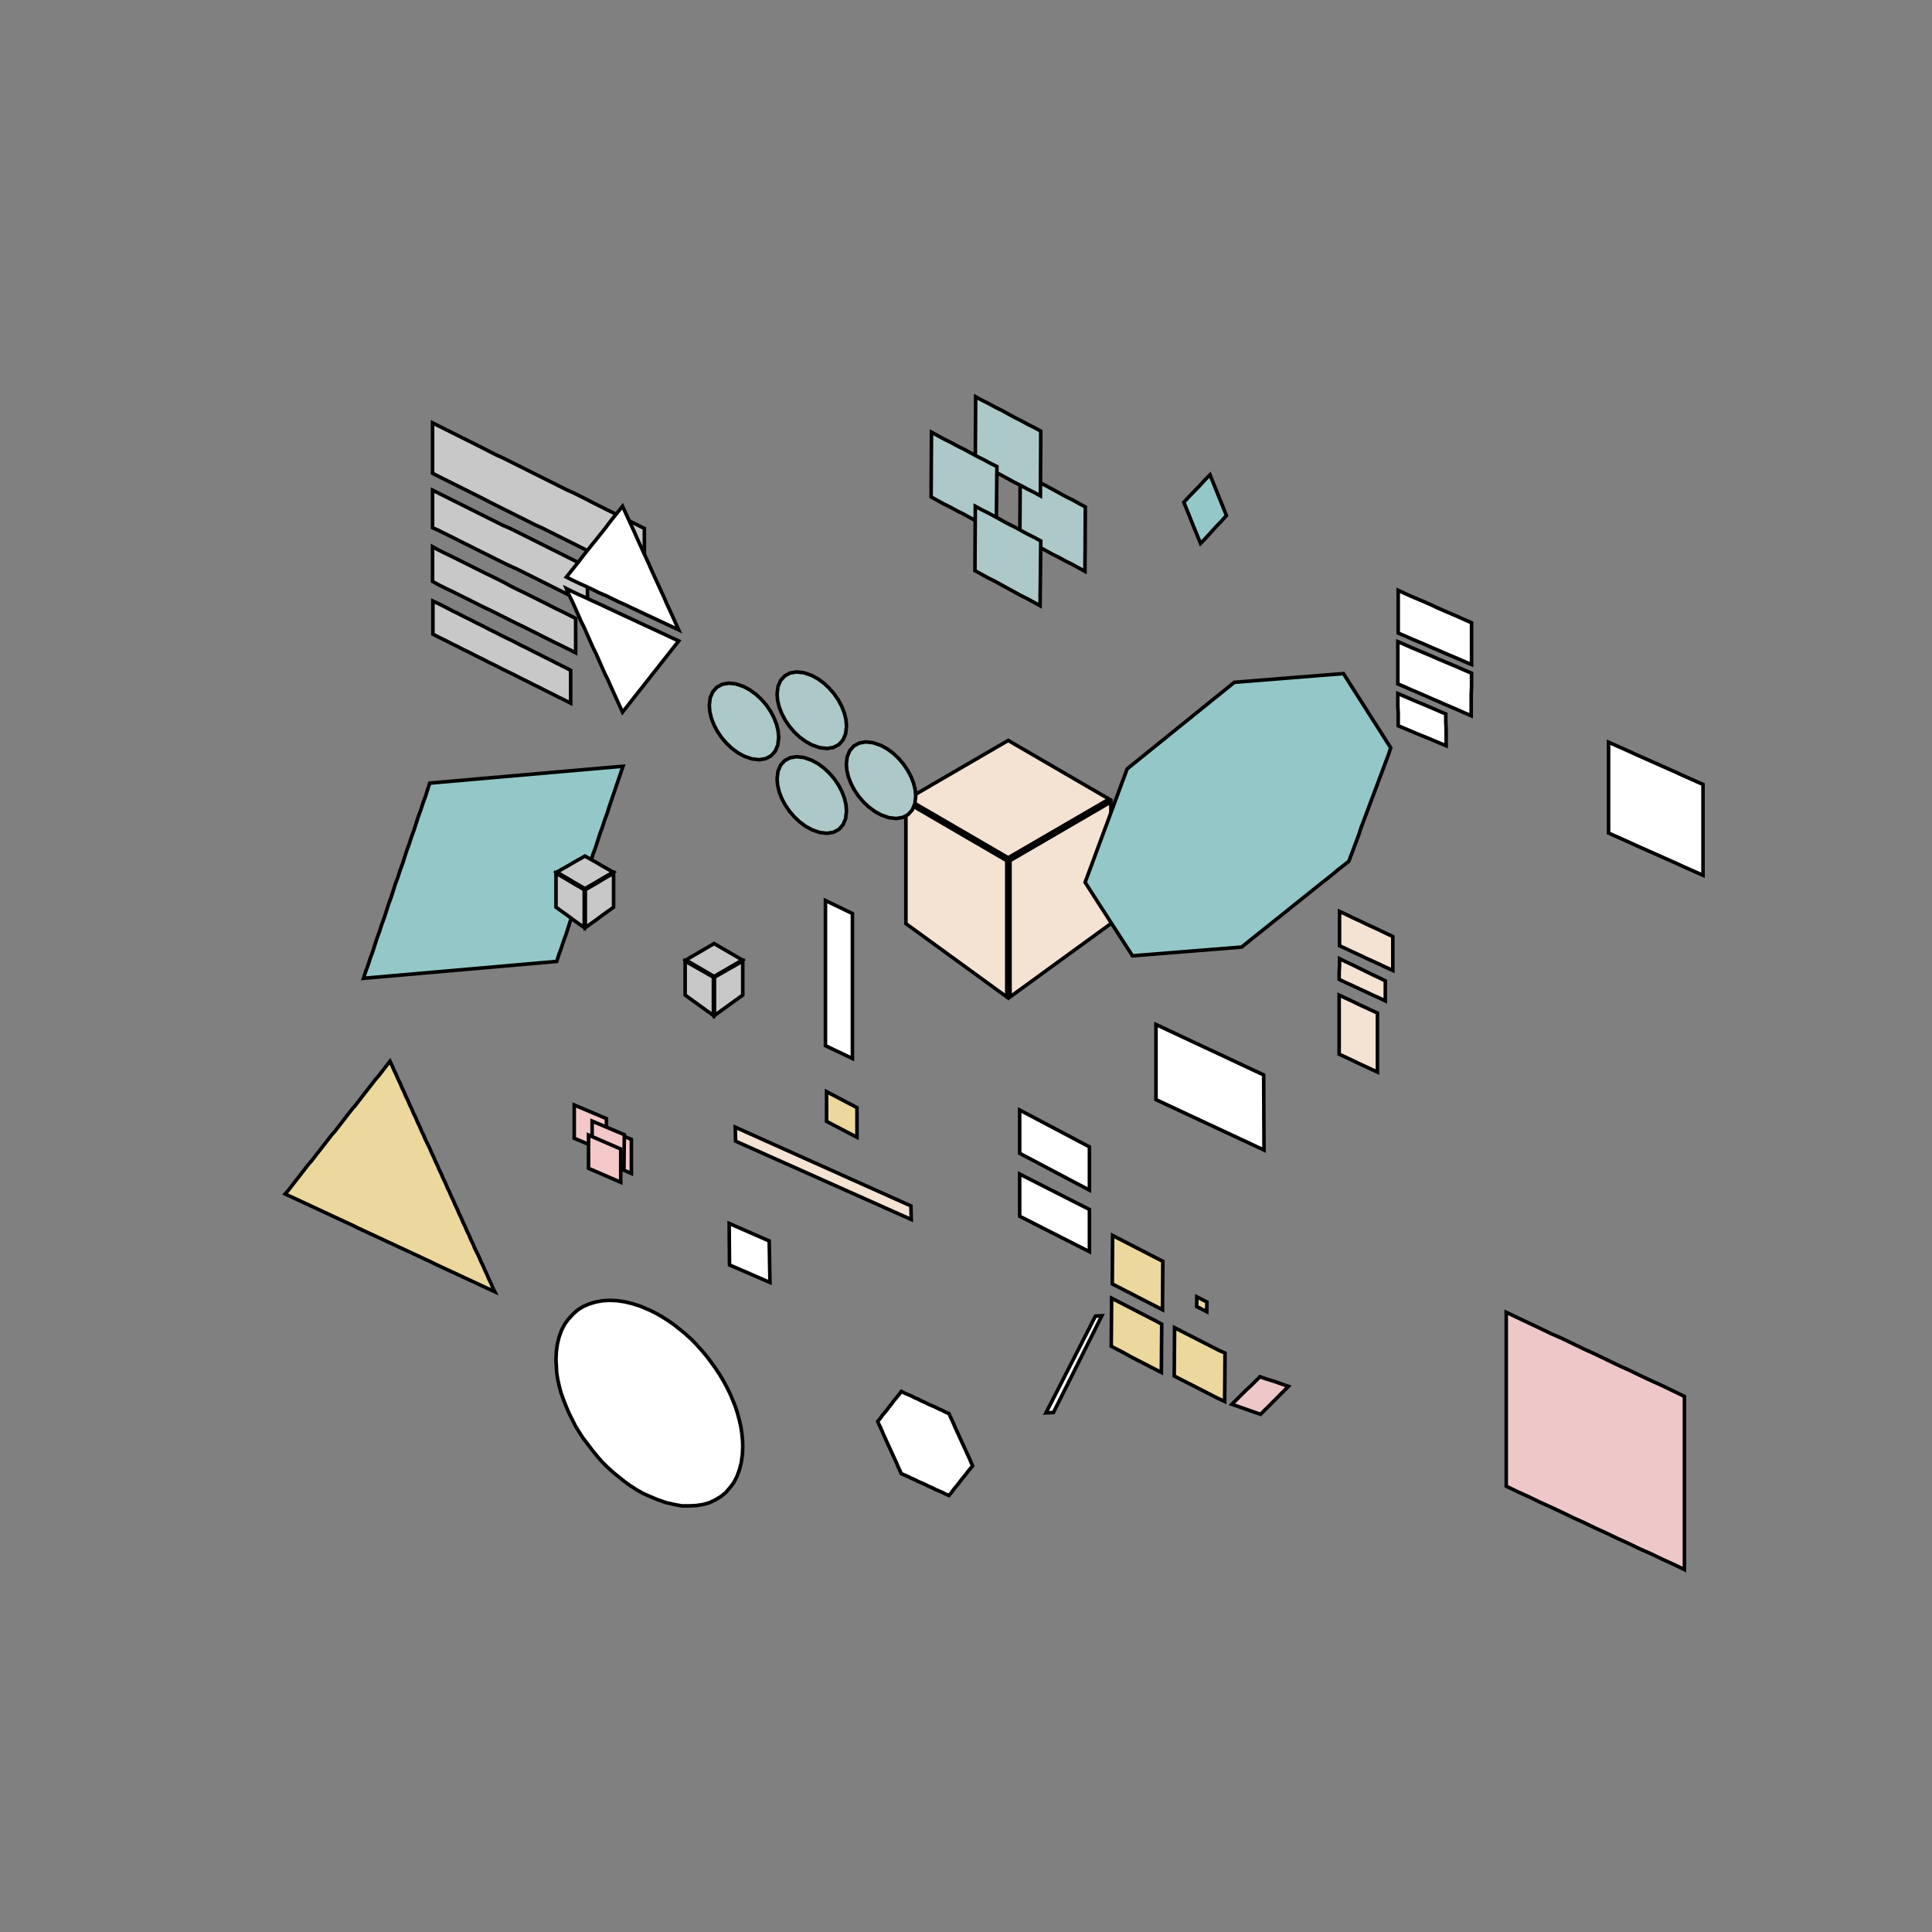 <!DOCTYPE svg>
<svg xmlns="http://www.w3.org/2000/svg" xmlns:xlink="http://www.w3.org/1999/xlink" width="1080" height="1080">
<rect width="100%" height="100%" fill="#808080" stroke="none"/>
<g transform="translate(540,540)">
<g transform="scale(2,2)">
<path stroke="rgb(0,0,0)" stroke-opacity="1" fill="rgb(148,200,200)" fill-opacity="1" id="bb1_2_" d="M-95.87 -55.83 L-96.51 -53.95 L-97.15 -52.07 L-97.79 -50.19 L-98.43 -48.31 L-99.07 -46.43 L-99.71 -44.55 L-100.3 -42.66 L-101 -40.78 L-101.6 -38.9 L-102.3 -37.02 L-102.9 -35.14 L-103.5 -33.26 L-104.2 -31.38 L-104.8 -29.5 L-105.5 -27.61 L-106.1 -25.73 L-106.7 -23.85 L-107.4 -21.97 L-108 -20.09 L-108.6 -18.21 L-109.3 -16.33 L-109.9 -14.45 L-110.6 -12.56 L-111.2 -10.68 L-111.8 -8.802 L-112.5 -6.921 L-113.1 -5.039 L-113.8 -3.158 L-114.4 -1.277 L-116.4 -1.102 L-118.4 -0.927 L-120.4 -0.752 L-122.4 -0.578 L-124.4 -0.403 L-126.4 -0.228 L-128.4 -0.053 L-130.4 0.122 L-132.4 0.296 L-134.4 0.471 L-136.4 0.646 L-138.4 0.821 L-140.4 0.996 L-142.4 1.17 L-144.4 1.345 L-146.4 1.52 L-148.4 1.695 L-150.4 1.869 L-152.4 2.044 L-154.4 2.219 L-156.4 2.394 L-158.4 2.569 L-160.4 2.743 L-162.4 2.918 L-164.4 3.093 L-166.4 3.268 L-168.4 3.442 L-167.8 1.561 L-167.1 -0.32 L-166.5 -2.201 L-165.8 -4.083 L-165.2 -5.964 L-164.6 -7.845 L-163.9 -9.726 L-163.3 -11.61 L-162.6 -13.49 L-162 -15.37 L-161.4 -17.25 L-160.7 -19.13 L-160.1 -21.01 L-159.5 -22.9 L-158.8 -24.78 L-158.2 -26.66 L-157.5 -28.54 L-156.9 -30.42 L-156.3 -32.3 L-155.6 -34.18 L-155 -36.06 L-154.3 -37.95 L-153.7 -39.83 L-153.1 -41.71 L-152.4 -43.59 L-151.8 -45.47 L-151.1 -47.35 L-150.5 -49.23 L-149.9 -51.11 L-147.9 -51.29 L-145.9 -51.46 L-143.9 -51.64 L-141.9 -51.81 L-139.9 -51.99 L-137.9 -52.16 L-135.9 -52.34 L-133.9 -52.51 L-131.9 -52.69 L-129.9 -52.86 L-127.9 -53.04 L-125.9 -53.21 L-123.9 -53.39 L-121.9 -53.56 L-119.9 -53.74 L-117.9 -53.91 L-115.9 -54.09 L-113.9 -54.26 L-111.9 -54.44 L-109.9 -54.61 L-107.9 -54.79 L-105.9 -54.96 L-103.9 -55.13 L-101.9 -55.31 L-99.87 -55.48 L-97.87 -55.66 L-95.87 -55.83 Z " />
<path stroke="rgb(0,0,0)" stroke-opacity="1" fill="rgb(236,216,157)" fill-opacity="1" id="pr2_1_" d="M67.3 96.62 L66.95 96.44 L66.6 96.26 L66.24 96.08 L65.89 95.9 L65.54 95.72 L65.18 95.54 L64.83 95.36 L64.48 95.18 L64.48 94.79 L64.49 94.41 L64.49 94.02 L64.5 93.63 L64.5 93.24 L64.51 92.86 L64.52 92.47 L64.87 92.65 L65.22 92.83 L65.57 93.01 L65.92 93.18 L66.27 93.36 L66.62 93.54 L66.97 93.72 L67.32 93.9 L67.32 94.29 L67.32 94.68 L67.32 95.06 L67.31 95.45 L67.31 95.84 L67.31 96.23 L67.3 96.62 Z " />
<path stroke="rgb(0,0,0)" stroke-opacity="1" fill="rgb(236,216,157)" fill-opacity="1" id="pr1_1_" d="M54.92 96.08 L53.16 95.17 L51.41 94.27 L49.65 93.37 L47.9 92.47 L46.14 91.56 L44.39 90.66 L42.64 89.76 L40.88 88.86 L40.9 86.92 L40.91 84.99 L40.92 83.06 L40.94 81.12 L40.95 79.19 L40.97 77.26 L40.98 75.32 L42.74 76.22 L44.49 77.13 L46.24 78.03 L48 78.93 L49.75 79.83 L51.51 80.74 L53.26 81.64 L55.02 82.54 L55 84.47 L54.99 86.41 L54.97 88.34 L54.96 90.28 L54.95 92.21 L54.93 94.14 L54.92 96.08 Z " />
<path stroke="rgb(0,0,0)" stroke-opacity="1" fill="rgb(236,216,157)" fill-opacity="1" id="pr3_1_" d="M54.6 113.6 L52.85 112.7 L51.1 111.8 L49.35 110.9 L47.6 110 L45.85 109.1 L44.1 108.1 L42.35 107.2 L40.6 106.3 L40.61 104.4 L40.63 102.5 L40.64 100.6 L40.66 98.64 L40.67 96.71 L40.69 94.78 L40.7 92.85 L42.45 93.75 L44.2 94.65 L45.95 95.55 L47.7 96.45 L49.45 97.35 L51.2 98.25 L52.95 99.15 L54.7 100.1 L54.69 102 L54.67 103.9 L54.66 105.8 L54.64 107.8 L54.63 109.7 L54.61 111.6 L54.6 113.6 Z " />
<path stroke="rgb(0,0,0)" stroke-opacity="1" fill="rgb(236,216,157)" fill-opacity="1" id="pr4_1_" d="M72.3 121.7 L70.54 120.9 L68.77 120 L67.01 119.1 L65.25 118.2 L63.49 117.3 L61.73 116.4 L59.96 115.5 L58.2 114.6 L58.21 112.7 L58.23 110.8 L58.24 108.9 L58.26 106.9 L58.27 105 L58.29 103.1 L58.3 101.1 L60.06 102 L61.82 102.9 L63.59 103.8 L65.35 104.7 L67.11 105.6 L68.87 106.5 L70.64 107.4 L72.4 108.2 L72.39 110.2 L72.37 112.1 L72.36 114 L72.34 116 L72.33 117.9 L72.31 119.8 L72.3 121.7 Z " />
<path stroke="rgb(0,0,0)" stroke-opacity="1" fill="rgb(238,200,200)" fill-opacity="1" id="ll1_1_" d="M200.8 168.7 L197.7 167.2 L194.6 165.8 L191.5 164.3 L188.3 162.9 L185.2 161.4 L182.1 160 L179 158.5 L175.9 157.1 L172.8 155.6 L169.7 154.2 L166.6 152.7 L163.4 151.2 L160.3 149.8 L157.2 148.3 L154.1 146.9 L151 145.4 L151 141.9 L151 138.5 L151 135 L151 131.5 L151 128.1 L151 124.6 L151 121.1 L151 117.6 L151 114.2 L151 110.7 L151 107.2 L151 103.7 L151 100.3 L151 96.8 L154.1 98.27 L157.2 99.74 L160.3 101.2 L163.4 102.7 L166.6 104.1 L169.7 105.6 L172.8 107.1 L175.9 108.5 L179 110 L182.1 111.5 L185.2 112.9 L188.3 114.4 L191.5 115.9 L194.6 117.3 L197.7 118.8 L200.8 120.3 L200.8 123.7 L200.8 127.2 L200.8 130.6 L200.8 134.1 L200.8 137.6 L200.8 141 L200.8 144.5 L200.8 147.9 L200.8 151.4 L200.8 154.9 L200.8 158.3 L200.8 161.8 L200.8 165.2 L200.8 168.7 Z " />
<path stroke="rgb(0,0,0)" stroke-opacity="1" fill="rgb(255,255,255)" fill-opacity="1" id="cl1_1_" d="M37.96 97.76 L37.06 99.56 L36.15 101.4 L35.25 103.2 L34.35 105 L33.45 106.8 L32.55 108.6 L31.65 110.4 L30.75 112.2 L29.85 114 L28.95 115.8 L28.04 117.6 L27.14 119.4 L26.24 121.2 L25.34 123 L24.44 124.8 L22.35 124.9 L23.27 123.1 L24.2 121.3 L25.12 119.5 L26.04 117.7 L26.96 115.9 L27.88 114.1 L28.8 112.3 L29.72 110.5 L30.64 108.7 L31.56 106.9 L32.48 105.1 L33.4 103.3 L34.33 101.5 L35.25 99.66 L36.17 97.86 L37.96 97.76 Z " />
<path stroke="rgb(0,0,0)" stroke-opacity="1" fill="rgb(255,255,255)" fill-opacity="1" id="a5_2_" d="M206 -50.75 L204.1 -51.59 L202.2 -52.44 L200.3 -53.28 L198.5 -54.12 L196.6 -54.96 L194.7 -55.81 L192.8 -56.65 L190.9 -57.49 L189 -58.34 L187.1 -59.18 L185.3 -60.02 L183.4 -60.86 L181.5 -61.71 L179.6 -62.55 L179.6 -60.6 L179.6 -58.64 L179.6 -56.69 L179.6 -54.73 L179.6 -52.78 L179.6 -50.83 L179.6 -48.87 L179.6 -46.92 L179.6 -44.97 L179.6 -43.01 L179.6 -41.06 L179.6 -39.1 L179.6 -37.15 L181.5 -36.31 L183.4 -35.46 L185.3 -34.62 L187.1 -33.78 L189 -32.94 L190.9 -32.09 L192.8 -31.25 L194.7 -30.41 L196.6 -29.56 L198.5 -28.72 L200.3 -27.88 L202.2 -27.04 L204.1 -26.19 L206 -25.35 L206 -27.3 L206 -29.26 L206 -31.21 L206 -33.17 L206 -35.12 L206 -37.07 L206 -39.03 L206 -40.98 L206 -42.93 L206 -44.89 L206 -46.84 L206 -48.8 L206 -50.75 Z " />
<path stroke="rgb(0,0,0)" stroke-opacity="1" fill="rgb(255,255,255)" fill-opacity="1" id="a6_2_" d="M83.3 51.45 L81.52 50.62 L79.75 49.79 L77.97 48.96 L76.19 48.13 L74.42 47.3 L72.64 46.47 L70.86 45.64 L69.09 44.81 L67.31 43.99 L65.54 43.16 L63.76 42.33 L61.98 41.5 L60.21 40.67 L58.43 39.84 L56.65 39.01 L54.88 38.18 L53.1 37.35 L53.1 35.25 L53.1 33.15 L53.1 31.05 L53.1 28.95 L53.1 26.85 L53.1 24.75 L53.1 22.65 L53.1 20.55 L53.1 18.45 L53.1 16.35 L54.87 17.18 L56.64 18.01 L58.41 18.84 L60.18 19.67 L61.95 20.5 L63.72 21.33 L65.49 22.16 L67.26 22.99 L69.04 23.81 L70.81 24.64 L72.58 25.47 L74.35 26.3 L76.12 27.13 L77.89 27.96 L79.66 28.79 L81.43 29.62 L83.2 30.45 L83.21 32.36 L83.22 34.27 L83.23 36.18 L83.24 38.09 L83.25 40 L83.25 41.9 L83.26 43.81 L83.27 45.72 L83.28 47.63 L83.29 49.54 L83.3 51.45 Z " />
<path stroke="rgb(0,0,0)" stroke-opacity="1" fill="rgb(148,200,200)" fill-opacity="1" id="rtr1_2_" d="M68.2 -137.3 L68.96 -135.4 L69.73 -133.5 L70.49 -131.6 L71.26 -129.7 L72.03 -127.8 L72.79 -125.9 L71.35 -124.3 L69.9 -122.8 L68.45 -121.2 L67 -119.6 L65.56 -118.1 L64.78 -120 L64 -121.9 L63.22 -123.8 L62.44 -125.8 L61.66 -127.7 L60.88 -129.6 L62.35 -131.2 L63.81 -132.7 L65.27 -134.2 L66.73 -135.8 L68.2 -137.3 Z " />
<path stroke="rgb(0,0,0)" stroke-opacity="1" fill="rgb(238,200,200)" fill-opacity="1" id="sg1_2_" d="M74.32 122.5 L75.63 121.2 L76.93 119.9 L78.24 118.6 L79.55 117.4 L80.86 116.1 L82.17 114.8 L84.16 115.5 L86.14 116.1 L88.13 116.8 L90.12 117.5 L88.82 118.8 L87.52 120.1 L86.23 121.4 L84.93 122.7 L83.63 124 L82.33 125.3 L80.33 124.6 L78.32 123.9 L76.32 123.2 L74.32 122.5 Z " />
<path stroke="rgb(0,0,0)" stroke-opacity="1" fill="rgb(255,255,255)" fill-opacity="1" id="a12_2_" d="M-54.8 88.45 L-56.68 87.63 L-58.57 86.82 L-60.45 86 L-62.33 85.18 L-64.22 84.37 L-66.1 83.55 L-66.12 81.62 L-66.13 79.68 L-66.15 77.75 L-66.17 75.82 L-66.18 73.88 L-66.2 71.95 L-64.33 72.77 L-62.47 73.58 L-60.6 74.4 L-58.73 75.22 L-56.87 76.03 L-55 76.85 L-54.97 78.78 L-54.93 80.72 L-54.9 82.65 L-54.87 84.58 L-54.83 86.52 L-54.8 88.45 Z " />
<path stroke="rgb(0,0,0)" stroke-opacity="1" fill="rgb(255,255,255)" fill-opacity="1" id="secscl1_2_" d="M-31.75 25.86 L-32.69 25.41 L-33.63 24.96 L-34.57 24.51 L-35.51 24.06 L-36.45 23.62 L-37.4 23.17 L-38.34 22.72 L-39.28 22.27 L-39.28 21.26 L-39.28 20.24 L-39.28 19.23 L-39.28 18.21 L-39.28 17.2 L-39.28 16.19 L-39.28 15.17 L-39.28 14.16 L-39.28 13.14 L-39.28 12.13 L-39.28 11.11 L-39.28 10.1 L-39.28 9.086 L-39.28 8.072 L-39.28 7.057 L-39.28 6.043 L-39.28 5.029 L-39.28 4.014 L-39.28 3 L-39.28 1.986 L-39.28 0.972 L-39.28 -0.043 L-39.28 -1.057 L-39.28 -2.071 L-39.28 -3.086 L-39.28 -4.1 L-39.28 -5.114 L-39.28 -6.128 L-39.28 -7.143 L-39.28 -8.157 L-39.28 -9.171 L-39.28 -10.19 L-39.28 -11.2 L-39.28 -12.21 L-39.28 -13.23 L-39.28 -14.24 L-39.28 -15.26 L-39.28 -16.27 L-39.28 -17.29 L-39.28 -18.3 L-38.34 -17.85 L-37.4 -17.39 L-36.45 -16.94 L-35.51 -16.48 L-34.57 -16.03 L-33.63 -15.57 L-32.69 -15.12 L-31.75 -14.66 L-31.75 -13.65 L-31.75 -12.64 L-31.75 -11.62 L-31.75 -10.61 L-31.75 -9.598 L-31.75 -8.585 L-31.75 -7.572 L-31.75 -6.559 L-31.75 -5.546 L-31.75 -4.533 L-31.75 -3.52 L-31.75 -2.507 L-31.75 -1.494 L-31.75 -0.481 L-31.75 0.532 L-31.75 1.545 L-31.75 2.558 L-31.75 3.571 L-31.75 4.584 L-31.75 5.597 L-31.75 6.61 L-31.75 7.623 L-31.75 8.636 L-31.75 9.649 L-31.75 10.66 L-31.75 11.68 L-31.75 12.69 L-31.75 13.7 L-31.75 14.71 L-31.75 15.73 L-31.75 16.74 L-31.75 17.75 L-31.75 18.77 L-31.75 19.78 L-31.75 20.79 L-31.75 21.81 L-31.75 22.82 L-31.75 23.83 L-31.75 24.84 L-31.75 25.86 Z " />
<path stroke="rgb(0,0,0)" stroke-opacity="1" fill="rgb(255,255,255)" fill-opacity="1" id="a7_1_" d="M141.3 -84.25 L139.4 -85.05 L137.6 -85.85 L135.7 -86.65 L133.8 -87.45 L132 -88.25 L130.1 -89.05 L128.3 -89.85 L126.4 -90.65 L124.5 -91.45 L122.7 -92.25 L120.8 -93.05 L120.8 -95.03 L120.8 -97.02 L120.8 -99 L120.8 -101 L120.8 -103 L120.8 -105 L122.7 -104.1 L124.5 -103.3 L126.4 -102.5 L128.3 -101.7 L130.1 -100.9 L132 -100 L133.8 -99.22 L135.7 -98.4 L137.6 -97.59 L139.4 -96.77 L141.3 -95.95 L141.3 -94 L141.3 -92.05 L141.3 -90.1 L141.3 -88.15 L141.3 -86.2 L141.3 -84.25 Z " />
<path stroke="rgb(0,0,0)" stroke-opacity="1" fill="rgb(255,255,255)" fill-opacity="1" id="a8_1_" d="M141.2 -69.95 L139.3 -70.76 L137.5 -71.57 L135.6 -72.38 L133.7 -73.19 L131.9 -74 L130 -74.8 L128.2 -75.61 L126.3 -76.42 L124.4 -77.23 L122.6 -78.04 L120.7 -78.85 L120.7 -80.82 L120.7 -82.78 L120.7 -84.75 L120.7 -86.72 L120.7 -88.68 L120.7 -90.65 L122.6 -89.85 L124.4 -89.05 L126.3 -88.25 L128.2 -87.45 L130.1 -86.65 L131.9 -85.85 L133.8 -85.05 L135.7 -84.25 L137.6 -83.45 L139.4 -82.65 L141.3 -81.85 L141.3 -79.87 L141.3 -77.88 L141.2 -75.9 L141.2 -73.92 L141.2 -71.93 L141.2 -69.95 Z " />
<path stroke="rgb(0,0,0)" stroke-opacity="1" fill="rgb(255,255,255)" fill-opacity="1" id="a9_1_" d="M134.2 -61.55 L132.3 -62.35 L130.4 -63.15 L128.5 -63.95 L126.5 -64.75 L124.6 -65.55 L122.7 -66.35 L120.8 -67.15 L120.8 -68.95 L120.8 -70.75 L120.7 -72.55 L120.7 -74.35 L120.7 -76.15 L122.6 -75.34 L124.5 -74.52 L126.4 -73.71 L128.4 -72.89 L130.3 -72.08 L132.2 -71.26 L134.1 -70.45 L134.1 -68.23 L134.2 -66 L134.2 -63.77 L134.2 -61.55 Z " />
<path stroke="rgb(0,0,0)" stroke-opacity="1" fill="rgb(255,255,255)" fill-opacity="1" id="a17_1_" d="M34.5 62.65 L32.73 61.71 L30.95 60.78 L29.18 59.84 L27.41 58.9 L25.64 57.97 L23.86 57.03 L22.09 56.1 L20.32 55.16 L18.55 54.22 L16.77 53.29 L15 52.35 L15 50.33 L15 48.32 L15 46.3 L15 44.28 L15 42.27 L15 40.25 L16.77 41.19 L18.55 42.12 L20.32 43.06 L22.09 44 L23.86 44.93 L25.64 45.87 L27.41 46.8 L29.18 47.74 L30.95 48.68 L32.73 49.61 L34.5 50.55 L34.5 52.57 L34.5 54.58 L34.5 56.6 L34.5 58.62 L34.5 60.63 L34.5 62.65 Z " />
<path stroke="rgb(0,0,0)" stroke-opacity="1" fill="rgb(255,255,255)" fill-opacity="1" id="a16_1_" d="M34.5 79.85 L32.73 78.95 L30.95 78.05 L29.18 77.15 L27.41 76.25 L25.64 75.35 L23.86 74.45 L22.09 73.55 L20.32 72.65 L18.55 71.75 L16.77 70.85 L15 69.95 L15 67.98 L15 66.02 L15 64.05 L15 62.08 L15 60.12 L15 58.15 L16.77 59.05 L18.55 59.95 L20.32 60.85 L22.09 61.75 L23.86 62.65 L25.64 63.55 L27.41 64.45 L29.18 65.35 L30.95 66.25 L32.73 67.15 L34.5 68.05 L34.5 70.02 L34.5 71.98 L34.5 73.95 L34.5 75.92 L34.5 77.88 L34.5 79.85 Z " />
<path stroke="rgb(0,0,0)" stroke-opacity="1" fill="rgb(236,216,157)" fill-opacity="1" id="scltrs1_1_" d="M-30.47 47.87 L-31.69 47.24 L-32.9 46.6 L-34.11 45.97 L-35.33 45.33 L-36.54 44.7 L-37.75 44.06 L-38.97 43.43 L-38.97 42.05 L-38.97 40.66 L-38.97 39.28 L-38.97 37.9 L-38.97 36.52 L-38.97 35.13 L-37.75 35.77 L-36.54 36.4 L-35.33 37.04 L-34.11 37.67 L-32.9 38.31 L-31.69 38.94 L-30.47 39.58 L-30.47 40.96 L-30.47 42.34 L-30.47 43.73 L-30.47 45.11 L-30.47 46.49 L-30.47 47.87 Z " />
<path stroke="rgb(0,0,0)" stroke-opacity="1" fill="rgb(244,227,211)" fill-opacity="1" id="a15_1_" d="M119.3 1.25 L117.4 0.388 L115.6 -0.475 L113.7 -1.338 L111.8 -2.2 L110 -3.063 L108.1 -3.925 L106.3 -4.788 L104.4 -5.65 L104.4 -7.57 L104.4 -9.49 L104.4 -11.41 L104.4 -13.33 L104.4 -15.25 L106.3 -14.38 L108.1 -13.5 L110 -12.63 L111.8 -11.75 L113.7 -10.88 L115.6 -10 L117.4 -9.125 L119.3 -8.25 L119.3 -6.35 L119.3 -4.45 L119.3 -2.55 L119.3 -0.65 L119.3 1.25 Z " />
<path stroke="rgb(0,0,0)" stroke-opacity="1" fill="rgb(244,227,211)" fill-opacity="1" id="a14_1_" d="M117.2 9.75 L115.4 8.893 L113.5 8.036 L111.7 7.179 L109.8 6.321 L108 5.464 L106.1 4.607 L104.3 3.75 L104.3 1.817 L104.4 -0.117 L104.4 -2.05 L106.2 -1.164 L108.1 -0.279 L109.9 0.607 L111.7 1.493 L113.5 2.379 L115.4 3.264 L117.2 4.15 L117.2 6.017 L117.2 7.883 L117.2 9.75 Z " />
<path stroke="rgb(0,0,0)" stroke-opacity="1" fill="rgb(244,227,211)" fill-opacity="1" id="a13_1_" d="M115 29.65 L113.2 28.82 L111.4 27.98 L109.6 27.15 L107.9 26.32 L106.1 25.48 L104.3 24.65 L104.3 22.59 L104.3 20.52 L104.3 18.46 L104.3 16.4 L104.3 14.34 L104.3 12.27 L104.3 10.21 L104.3 8.15 L106.1 8.983 L107.9 9.817 L109.6 10.65 L111.4 11.48 L113.2 12.32 L115 13.15 L115 15.21 L115 17.27 L115 19.34 L115 21.4 L115 23.46 L115 25.52 L115 27.59 L115 29.65 Z " />
<path stroke="rgb(0,0,0)" stroke-opacity="1" fill="rgb(200,200,200)" fill-opacity="1" id="a1_2_" d="M-110.5 -73.45 L-112.2 -74.33 L-114 -75.2 L-115.7 -76.08 L-117.5 -76.96 L-119.2 -77.84 L-121 -78.71 L-122.7 -79.59 L-124.5 -80.47 L-126.2 -81.35 L-128 -82.22 L-129.8 -83.1 L-131.5 -83.98 L-133.3 -84.85 L-135 -85.73 L-136.8 -86.61 L-138.5 -87.49 L-140.3 -88.36 L-142 -89.24 L-143.8 -90.12 L-145.5 -91 L-147.3 -91.87 L-149 -92.75 L-149 -94.61 L-149 -96.47 L-149 -98.33 L-149 -100.2 L-149 -102 L-147.3 -101.2 L-145.5 -100.3 L-143.8 -99.4 L-142 -98.52 L-140.3 -97.64 L-138.5 -96.76 L-136.8 -95.88 L-135 -95 L-133.3 -94.11 L-131.5 -93.23 L-129.8 -92.35 L-128 -91.47 L-126.2 -90.59 L-124.5 -89.7 L-122.7 -88.82 L-121 -87.94 L-119.2 -87.06 L-117.5 -86.18 L-115.7 -85.3 L-114 -84.41 L-112.2 -83.53 L-110.5 -82.65 L-110.5 -80.81 L-110.5 -78.97 L-110.5 -77.13 L-110.5 -75.29 L-110.5 -73.45 Z " />
<path stroke="rgb(0,0,0)" stroke-opacity="1" fill="rgb(200,200,200)" fill-opacity="1" id="a4_2_" d="M-89.9 -108.2 L-91.69 -109 L-93.49 -109.9 L-95.28 -110.8 L-97.08 -111.7 L-98.87 -112.6 L-100.7 -113.5 L-102.5 -114.4 L-104.3 -115.3 L-106 -116.2 L-107.8 -117.1 L-109.6 -118 L-111.4 -118.9 L-113.2 -119.8 L-115 -120.7 L-116.8 -121.6 L-118.6 -122.5 L-120.4 -123.3 L-122.2 -124.2 L-124 -125.1 L-125.8 -126 L-127.6 -126.9 L-129.4 -127.8 L-131.2 -128.7 L-133 -129.6 L-134.7 -130.5 L-136.5 -131.4 L-138.3 -132.3 L-140.1 -133.2 L-141.9 -134.1 L-143.7 -135 L-145.5 -135.9 L-147.3 -136.8 L-149.1 -137.7 L-149.1 -139.7 L-149.1 -141.7 L-149.1 -143.7 L-149.1 -145.7 L-149.1 -147.7 L-149.1 -149.7 L-149.1 -151.8 L-147.3 -150.9 L-145.5 -150 L-143.7 -149.1 L-141.9 -148.2 L-140.1 -147.3 L-138.3 -146.4 L-136.5 -145.5 L-134.7 -144.6 L-133 -143.7 L-131.2 -142.8 L-129.4 -142 L-127.6 -141.1 L-125.8 -140.2 L-124 -139.3 L-122.2 -138.4 L-120.4 -137.5 L-118.6 -136.6 L-116.8 -135.7 L-115 -134.8 L-113.2 -133.9 L-111.4 -133 L-109.6 -132.2 L-107.8 -131.3 L-106 -130.4 L-104.3 -129.5 L-102.5 -128.6 L-100.7 -127.7 L-98.87 -126.8 L-97.08 -125.9 L-95.28 -125 L-93.49 -124.1 L-91.69 -123.2 L-89.9 -122.3 L-89.9 -120.3 L-89.9 -118.3 L-89.9 -116.3 L-89.9 -114.2 L-89.9 -112.2 L-89.9 -110.2 L-89.9 -108.2 Z " />
<path stroke="rgb(0,0,0)" stroke-opacity="1" fill="rgb(200,200,200)" fill-opacity="1" id="a2_1_" d="M-109.1 -87.55 L-110.9 -88.45 L-112.7 -89.36 L-114.6 -90.26 L-116.4 -91.17 L-118.2 -92.07 L-120 -92.98 L-121.8 -93.88 L-123.6 -94.79 L-125.5 -95.69 L-127.3 -96.6 L-129.1 -97.5 L-130.9 -98.4 L-132.7 -99.31 L-134.6 -100.2 L-136.4 -101.1 L-138.2 -102 L-140 -102.9 L-141.8 -103.8 L-143.6 -104.7 L-145.5 -105.6 L-147.3 -106.5 L-149.1 -107.5 L-149.1 -109.4 L-149.1 -111.3 L-149.1 -113.3 L-149.1 -115.2 L-149.1 -117.2 L-147.3 -116.2 L-145.5 -115.3 L-143.6 -114.4 L-141.8 -113.5 L-140 -112.6 L-138.2 -111.7 L-136.4 -110.8 L-134.6 -109.9 L-132.7 -109 L-130.9 -108.1 L-129.1 -107.2 L-127.3 -106.2 L-125.5 -105.3 L-123.6 -104.4 L-121.8 -103.5 L-120 -102.6 L-118.2 -101.7 L-116.4 -100.8 L-114.6 -99.88 L-112.7 -98.97 L-110.9 -98.06 L-109.1 -97.15 L-109.1 -95.23 L-109.1 -93.31 L-109.1 -91.39 L-109.1 -89.47 L-109.1 -87.55 Z " />
<path stroke="rgb(0,0,0)" stroke-opacity="1" fill="rgb(200,200,200)" fill-opacity="1" id="a3_1_" d="M-105.8 -101.2 L-107.6 -102 L-109.4 -102.9 L-111.2 -103.8 L-113 -104.7 L-114.8 -105.6 L-116.6 -106.5 L-118.4 -107.4 L-120.2 -108.3 L-122 -109.2 L-123.8 -110.1 L-125.6 -111 L-127.4 -111.8 L-129.3 -112.7 L-131.1 -113.6 L-132.9 -114.5 L-134.7 -115.4 L-136.5 -116.3 L-138.3 -117.2 L-140.1 -118.1 L-141.9 -119 L-143.7 -119.9 L-145.5 -120.8 L-147.3 -121.7 L-149.1 -122.5 L-149.1 -124.6 L-149.1 -126.7 L-149.1 -128.8 L-149.1 -130.9 L-149.1 -133 L-147.3 -132.1 L-145.5 -131.2 L-143.7 -130.3 L-141.9 -129.4 L-140.1 -128.5 L-138.3 -127.6 L-136.5 -126.7 L-134.7 -125.8 L-132.9 -124.9 L-131.1 -124 L-129.3 -123.1 L-127.4 -122.3 L-125.6 -121.4 L-123.8 -120.5 L-122 -119.6 L-120.2 -118.7 L-118.4 -117.8 L-116.6 -116.9 L-114.8 -116 L-113 -115.1 L-111.2 -114.2 L-109.4 -113.3 L-107.6 -112.4 L-105.8 -111.5 L-105.8 -109.5 L-105.8 -107.4 L-105.8 -105.3 L-105.8 -103.2 L-105.8 -101.2 Z " />
<path stroke="rgb(0,0,0)" stroke-opacity="1" fill="rgb(244,227,211)" fill-opacity="1" id="a11_1_" d="M-15.3 70.85 L-17.12 70.04 L-18.94 69.23 L-20.76 68.42 L-22.57 67.61 L-24.39 66.79 L-26.21 65.98 L-28.03 65.17 L-29.85 64.36 L-31.67 63.55 L-33.49 62.74 L-35.3 61.93 L-37.12 61.12 L-38.94 60.31 L-40.76 59.49 L-42.58 58.68 L-44.4 57.87 L-46.21 57.06 L-48.03 56.25 L-49.85 55.44 L-51.67 54.63 L-53.49 53.82 L-55.31 53.01 L-57.13 52.19 L-58.94 51.38 L-60.76 50.57 L-62.58 49.76 L-64.4 48.95 L-64.45 47 L-64.5 45.05 L-62.68 45.86 L-60.86 46.68 L-59.04 47.49 L-57.23 48.31 L-55.41 49.12 L-53.59 49.94 L-51.77 50.75 L-49.95 51.57 L-48.13 52.38 L-46.31 53.2 L-44.5 54.01 L-42.68 54.83 L-40.86 55.64 L-39.04 56.46 L-37.22 57.27 L-35.4 58.09 L-33.59 58.9 L-31.77 59.72 L-29.95 60.53 L-28.13 61.35 L-26.31 62.16 L-24.49 62.98 L-22.67 63.79 L-20.86 64.61 L-19.04 65.42 L-17.22 66.24 L-15.4 67.05 L-15.35 68.95 L-15.3 70.85 Z " />
<path stroke="rgb(0,0,0)" stroke-opacity="1" fill="rgb(244,200,200)" fill-opacity="1" id="fus1_1_" d="M-100.5 51.95 L-102.3 51.19 L-104.1 50.43 L-105.9 49.67 L-107.7 48.91 L-109.5 48.15 L-109.5 46.29 L-109.5 44.43 L-109.5 42.57 L-109.5 40.71 L-109.5 38.85 L-107.7 39.61 L-105.9 40.37 L-104.1 41.13 L-102.3 41.89 L-100.5 42.65 L-100.5 44.51 L-100.5 46.37 L-100.5 48.23 L-100.5 50.09 L-100.5 51.95 Z " />
<path stroke="rgb(0,0,0)" stroke-opacity="1" fill="rgb(244,200,200)" fill-opacity="1" id="fus2_1_" d="M-93.53 57.98 L-95.33 57.2 L-97.13 56.42 L-98.93 55.64 L-100.7 54.86 L-102.5 54.08 L-102.5 52.2 L-102.5 50.32 L-102.4 48.44 L-102.4 46.56 L-102.3 44.68 L-100.6 45.44 L-98.81 46.2 L-97.05 46.96 L-95.29 47.72 L-93.53 48.48 L-93.53 50.38 L-93.53 52.28 L-93.53 54.18 L-93.53 56.08 L-93.53 57.98 Z " />
<path stroke="rgb(0,0,0)" stroke-opacity="1" fill="rgb(244,200,200)" fill-opacity="1" id="fus3_1_" d="M-95.6 56.45 L-97.38 55.69 L-99.16 54.93 L-100.9 54.17 L-102.7 53.41 L-104.5 52.65 L-104.5 50.79 L-104.5 48.93 L-104.5 47.07 L-104.5 45.21 L-104.5 43.35 L-102.7 44.11 L-100.9 44.87 L-99.1 45.63 L-97.3 46.39 L-95.5 47.15 L-95.52 49.01 L-95.54 50.87 L-95.56 52.73 L-95.58 54.59 L-95.6 56.45 Z " />
<path stroke="rgb(0,0,0)" stroke-opacity="1" fill="rgb(244,200,200)" fill-opacity="1" id="fus4_1_" d="M-96.5 60.45 L-98.3 59.67 L-100.1 58.89 L-101.9 58.11 L-103.7 57.33 L-105.5 56.55 L-105.5 54.69 L-105.5 52.83 L-105.5 50.97 L-105.5 49.11 L-105.5 47.25 L-103.7 48.03 L-101.9 48.81 L-100.1 49.59 L-98.3 50.37 L-96.5 51.15 L-96.5 53.01 L-96.5 54.87 L-96.5 56.73 L-96.5 58.59 L-96.5 60.45 Z " />
<path stroke="rgb(0,0,0)" stroke-opacity="1" fill="rgb(173,200,200)" fill-opacity="1" id="swap1_1_" d="M33.25 -110.3 L31.43 -111.3 L29.61 -112.3 L27.79 -113.2 L25.97 -114.2 L24.15 -115.1 L22.33 -116.1 L20.51 -117.1 L18.69 -118 L16.87 -119 L15.05 -119.9 L15.06 -121.9 L15.07 -124 L15.09 -126 L15.1 -128 L15.11 -130 L15.12 -132 L15.13 -134 L15.14 -136 L15.15 -138 L16.97 -137.1 L18.79 -136.1 L20.61 -135.1 L22.43 -134.2 L24.25 -133.2 L26.07 -132.2 L27.89 -131.2 L29.71 -130.3 L31.53 -129.3 L33.35 -128.3 L33.34 -126.3 L33.33 -124.3 L33.32 -122.3 L33.31 -120.3 L33.3 -118.3 L33.29 -116.3 L33.27 -114.3 L33.26 -112.3 L33.25 -110.3 Z " />
<path stroke="rgb(0,0,0)" stroke-opacity="1" fill="rgb(173,200,200)" fill-opacity="1" id="swap3_1_" d="M20.8 -131.4 L18.98 -132.4 L17.16 -133.3 L15.34 -134.3 L13.52 -135.2 L11.7 -136.2 L9.88 -137.2 L8.06 -138.1 L6.24 -139.1 L4.42 -140 L2.6 -141 L2.611 -143 L2.622 -145 L2.633 -147 L2.644 -149 L2.656 -151.1 L2.667 -153.1 L2.678 -155.1 L2.689 -157.1 L2.7 -159.1 L4.52 -158.1 L6.34 -157.2 L8.16 -156.2 L9.98 -155.3 L11.8 -154.3 L13.62 -153.3 L15.44 -152.4 L17.26 -151.4 L19.08 -150.5 L20.9 -149.5 L20.89 -147.5 L20.88 -145.5 L20.87 -143.5 L20.86 -141.5 L20.84 -139.4 L20.83 -137.4 L20.82 -135.4 L20.81 -133.4 L20.8 -131.4 Z " />
<path stroke="rgb(0,0,0)" stroke-opacity="1" fill="rgb(173,200,200)" fill-opacity="1" id="swap2_1_" d="M8.448 -121.5 L6.628 -122.4 L4.808 -123.4 L2.988 -124.3 L1.168 -125.3 L-0.652 -126.3 L-2.472 -127.2 L-4.292 -128.2 L-6.112 -129.1 L-7.932 -130.1 L-9.752 -131.1 L-9.741 -133.1 L-9.73 -135.1 L-9.719 -137.1 L-9.708 -139.1 L-9.697 -141.1 L-9.685 -143.1 L-9.674 -145.1 L-9.663 -147.2 L-9.652 -149.2 L-7.822 -148.2 L-5.992 -147.2 L-4.162 -146.3 L-2.332 -145.3 L-0.502 -144.4 L1.328 -143.4 L3.158 -142.4 L4.988 -141.5 L6.818 -140.5 L8.648 -139.6 L8.626 -137.6 L8.603 -135.5 L8.581 -133.5 L8.559 -131.5 L8.537 -129.5 L8.515 -127.5 L8.492 -125.5 L8.47 -123.5 L8.448 -121.5 Z " />
<path stroke="rgb(0,0,0)" stroke-opacity="1" fill="rgb(173,200,200)" fill-opacity="1" id="swap4_1_" d="M20.7 -100.7 L18.88 -101.7 L17.06 -102.7 L15.24 -103.6 L13.42 -104.6 L11.6 -105.6 L9.78 -106.6 L7.96 -107.6 L6.14 -108.5 L4.32 -109.5 L2.5 -110.5 L2.511 -112.5 L2.522 -114.5 L2.533 -116.5 L2.544 -118.5 L2.556 -120.5 L2.567 -122.5 L2.578 -124.5 L2.589 -126.5 L2.6 -128.5 L4.43 -127.5 L6.26 -126.6 L8.09 -125.6 L9.92 -124.6 L11.75 -123.6 L13.58 -122.7 L15.41 -121.7 L17.24 -120.7 L19.07 -119.8 L20.9 -118.8 L20.88 -116.8 L20.86 -114.8 L20.83 -112.8 L20.81 -110.8 L20.79 -108.7 L20.77 -106.7 L20.74 -104.7 L20.72 -102.7 L20.7 -100.7 Z " />
<path stroke="rgb(0,0,0)" stroke-opacity="1" fill="rgb(244,227,211)" fill-opacity="1" id="a10_5_" d="M40 -46.65 L38.24 -45.63 L36.48 -44.6 L34.71 -43.57 L32.95 -42.55 L31.19 -41.53 L29.42 -40.5 L27.66 -39.48 L25.9 -38.45 L24.14 -37.43 L22.37 -36.4 L20.61 -35.38 L18.85 -34.35 L17.09 -33.33 L15.32 -32.3 L13.56 -31.28 L11.8 -30.25 L10.04 -31.28 L8.275 -32.3 L6.512 -33.33 L4.75 -34.35 L2.987 -35.38 L1.225 -36.4 L-0.537 -37.43 L-2.3 -38.45 L-4.063 -39.48 L-5.825 -40.5 L-7.587 -41.53 L-9.35 -42.55 L-11.11 -43.57 L-12.87 -44.6 L-14.64 -45.63 L-16.4 -46.65 L-14.64 -47.68 L-12.87 -48.7 L-11.11 -49.72 L-9.35 -50.75 L-7.587 -51.77 L-5.825 -52.8 L-4.063 -53.82 L-2.3 -54.85 L-0.537 -55.87 L1.225 -56.9 L2.987 -57.92 L4.75 -58.95 L6.512 -59.97 L8.275 -61 L10.04 -62.02 L11.8 -63.05 L13.56 -62.02 L15.32 -61 L17.09 -59.97 L18.85 -58.95 L20.61 -57.92 L22.37 -56.9 L24.14 -55.87 L25.9 -54.85 L27.66 -53.82 L29.42 -52.8 L31.19 -51.77 L32.95 -50.75 L34.71 -49.72 L36.48 -48.7 L38.24 -47.68 L40 -46.65 Z " />
<path stroke="rgb(0,0,0)" stroke-opacity="1" fill="rgb(244,227,211)" fill-opacity="1" id="a10_4_" d="M40.5 -11.85 L40.5 -13.85 L40.5 -15.85 L40.5 -17.85 L40.5 -19.85 L40.5 -21.85 L40.5 -23.85 L40.5 -25.85 L40.5 -27.85 L40.5 -29.85 L40.5 -31.85 L40.5 -33.85 L40.5 -35.85 L40.5 -37.85 L40.5 -39.85 L40.5 -41.85 L40.5 -43.85 L40.5 -45.85 L38.74 -44.83 L36.98 -43.8 L35.21 -42.78 L33.45 -41.75 L31.69 -40.73 L29.92 -39.7 L28.16 -38.68 L26.4 -37.65 L24.64 -36.62 L22.87 -35.6 L21.11 -34.57 L19.35 -33.55 L17.59 -32.52 L15.82 -31.5 L14.06 -30.47 L12.3 -29.45 L12.3 -27.44 L12.3 -25.44 L12.3 -23.43 L12.3 -21.43 L12.3 -19.42 L12.3 -17.42 L12.3 -15.41 L12.3 -13.41 L12.3 -11.4 L12.3 -9.397 L12.3 -7.392 L12.3 -5.387 L12.3 -3.382 L12.3 -1.376 L12.3 0.629 L12.3 2.634 L12.3 4.639 L12.3 6.645 L12.3 8.65 L13.96 7.444 L15.62 6.238 L17.28 5.032 L18.94 3.826 L20.59 2.621 L22.25 1.415 L23.91 0.209 L25.57 -0.997 L27.23 -2.203 L28.89 -3.409 L30.55 -4.615 L32.21 -5.821 L33.86 -7.026 L35.52 -8.232 L37.18 -9.438 L38.84 -10.64 L40.5 -11.85 Z " />
<path stroke="rgb(0,0,0)" stroke-opacity="1" fill="rgb(244,227,211)" fill-opacity="1" id="a10_3_" d="M-16.8 -45.85 L-16.8 -43.85 L-16.8 -41.85 L-16.8 -39.85 L-16.8 -37.85 L-16.8 -35.85 L-16.8 -33.85 L-16.8 -31.85 L-16.8 -29.85 L-16.8 -27.85 L-16.8 -25.85 L-16.8 -23.85 L-16.8 -21.85 L-16.8 -19.85 L-16.8 -17.85 L-16.8 -15.85 L-16.8 -13.85 L-16.8 -11.85 L-15.14 -10.64 L-13.48 -9.438 L-11.82 -8.232 L-10.16 -7.026 L-8.506 -5.821 L-6.847 -4.615 L-5.188 -3.409 L-3.529 -2.203 L-1.871 -0.997 L-0.212 0.209 L1.447 1.415 L3.106 2.621 L4.765 3.826 L6.424 5.032 L8.082 6.238 L9.741 7.444 L11.4 8.65 L11.4 6.645 L11.4 4.639 L11.4 2.634 L11.4 0.629 L11.4 -1.376 L11.4 -3.382 L11.4 -5.387 L11.4 -7.392 L11.4 -9.397 L11.4 -11.4 L11.4 -13.41 L11.4 -15.41 L11.4 -17.42 L11.4 -19.42 L11.4 -21.43 L11.4 -23.43 L11.4 -25.44 L11.4 -27.44 L11.4 -29.45 L9.637 -30.47 L7.875 -31.5 L6.112 -32.52 L4.35 -33.55 L2.587 -34.57 L0.825 -35.6 L-0.938 -36.62 L-2.7 -37.65 L-4.462 -38.68 L-6.225 -39.7 L-7.987 -40.73 L-9.75 -41.75 L-11.51 -42.78 L-13.27 -43.8 L-15.04 -44.83 L-16.8 -45.85 Z " />
<path stroke="rgb(0,0,0)" stroke-opacity="1" fill="rgb(200,200,200)" fill-opacity="1" id="circ1_5_" d="M-62.5 -1.674 L-64.08 -0.754 L-65.66 0.166 L-67.24 1.086 L-68.82 2.006 L-70.4 2.926 L-71.98 2.006 L-73.56 1.086 L-75.14 0.166 L-76.72 -0.754 L-78.3 -1.674 L-76.72 -2.594 L-75.14 -3.514 L-73.56 -4.434 L-71.98 -5.354 L-70.4 -6.274 L-68.82 -5.354 L-67.24 -4.434 L-65.66 -3.514 L-64.08 -2.594 L-62.5 -1.674 Z " />
<path stroke="rgb(0,0,0)" stroke-opacity="1" fill="rgb(200,200,200)" fill-opacity="1" id="circ1_4_" d="M-62.4 8.126 L-62.4 6.226 L-62.4 4.326 L-62.4 2.426 L-62.4 0.526 L-62.4 -1.374 L-63.98 -0.474 L-65.56 0.426 L-67.14 1.326 L-68.72 2.226 L-70.3 3.126 L-70.3 5.266 L-70.3 7.406 L-70.3 9.546 L-70.3 11.69 L-70.3 13.83 L-68.72 12.69 L-67.14 11.55 L-65.56 10.41 L-63.98 9.266 L-62.4 8.126 Z " />
<path stroke="rgb(0,0,0)" stroke-opacity="1" fill="rgb(200,200,200)" fill-opacity="1" id="circ1_3_" d="M-78.5 -1.374 L-78.5 0.526 L-78.5 2.426 L-78.5 4.326 L-78.5 6.226 L-78.5 8.126 L-76.92 9.266 L-75.34 10.41 L-73.76 11.55 L-72.18 12.69 L-70.6 13.83 L-70.6 11.69 L-70.6 9.546 L-70.6 7.406 L-70.6 5.266 L-70.6 3.126 L-72.18 2.226 L-73.76 1.326 L-75.34 0.426 L-76.92 -0.474 L-78.5 -1.374 Z " />
<path stroke="rgb(0,0,0)" stroke-opacity="1" fill="rgb(200,200,200)" fill-opacity="1" id="circ2_5_" d="M-98.6 -26.23 L-100.2 -25.31 L-101.8 -24.39 L-103.3 -23.47 L-104.9 -22.55 L-106.5 -21.63 L-108.1 -22.55 L-109.7 -23.47 L-111.2 -24.39 L-112.8 -25.31 L-114.4 -26.23 L-112.8 -27.13 L-111.2 -28.03 L-109.7 -28.93 L-108.1 -29.83 L-106.5 -30.73 L-104.9 -29.83 L-103.3 -28.93 L-101.8 -28.03 L-100.2 -27.13 L-98.6 -26.23 Z " />
<path stroke="rgb(0,0,0)" stroke-opacity="1" fill="rgb(200,200,200)" fill-opacity="1" id="circ2_4_" d="M-98.5 -16.43 L-98.5 -18.33 L-98.5 -20.23 L-98.5 -22.13 L-98.5 -24.03 L-98.5 -25.93 L-100.1 -25.01 L-101.7 -24.09 L-103.2 -23.17 L-104.8 -22.25 L-106.4 -21.33 L-106.4 -19.21 L-106.4 -17.09 L-106.4 -14.97 L-106.4 -12.85 L-106.4 -10.73 L-104.8 -11.87 L-103.2 -13.01 L-101.7 -14.15 L-100.1 -15.29 L-98.5 -16.43 Z " />
<path stroke="rgb(0,0,0)" stroke-opacity="1" fill="rgb(200,200,200)" fill-opacity="1" id="circ2_3_" d="M-114.6 -25.93 L-114.6 -24.03 L-114.6 -22.13 L-114.6 -20.23 L-114.6 -18.33 L-114.6 -16.43 L-113 -15.29 L-111.4 -14.15 L-109.9 -13.01 L-108.3 -11.87 L-106.7 -10.73 L-106.7 -12.85 L-106.7 -14.97 L-106.7 -17.09 L-106.7 -19.21 L-106.7 -21.33 L-108.3 -22.25 L-109.9 -23.17 L-111.4 -24.09 L-113 -25.01 L-114.6 -25.93 Z " />
<path stroke="rgb(0,0,0)" stroke-opacity="1" fill="rgb(148,200,200)" fill-opacity="1" id="bb1" d="M45.05 -55.1 L44.36 -53.24 L43.66 -51.37 L42.97 -49.5 L42.28 -47.64 L41.59 -45.77 L40.9 -43.9 L40.21 -42.04 L39.52 -40.17 L38.82 -38.31 L38.13 -36.44 L37.44 -34.57 L36.75 -32.71 L36.06 -30.84 L35.37 -28.97 L34.68 -27.11 L33.98 -25.24 L33.29 -23.38 L34.4 -21.67 L35.5 -19.95 L36.6 -18.24 L37.7 -16.53 L38.81 -14.82 L39.91 -13.11 L41.01 -11.4 L42.12 -9.689 L43.22 -7.978 L44.32 -6.267 L45.43 -4.556 L46.53 -2.845 L48.56 -3.007 L50.59 -3.17 L52.63 -3.333 L54.66 -3.495 L56.69 -3.658 L58.73 -3.82 L60.76 -3.983 L62.79 -4.146 L64.82 -4.308 L66.86 -4.471 L68.89 -4.633 L70.92 -4.796 L72.95 -4.959 L74.99 -5.121 L77.02 -5.284 L78.6 -6.546 L80.17 -7.809 L81.75 -9.071 L83.33 -10.33 L84.91 -11.6 L86.48 -12.86 L88.06 -14.12 L89.64 -15.38 L91.21 -16.65 L92.79 -17.91 L94.37 -19.17 L95.95 -20.43 L97.52 -21.7 L99.1 -22.96 L100.7 -24.22 L102.3 -25.48 L103.8 -26.75 L105.4 -28.01 L107 -29.27 L107.7 -31.14 L108.4 -33 L109.1 -34.87 L109.8 -36.74 L110.4 -38.6 L111.1 -40.47 L111.8 -42.33 L112.5 -44.2 L113.2 -46.07 L113.9 -47.93 L114.6 -49.8 L115.3 -51.67 L116 -53.53 L116.7 -55.4 L117.4 -57.26 L118.1 -59.13 L118.7 -61 L117.6 -62.72 L116.5 -64.45 L115.4 -66.18 L114.3 -67.91 L113.2 -69.63 L112.1 -71.36 L111 -73.09 L109.9 -74.82 L108.8 -76.54 L107.7 -78.27 L106.6 -80 L105.5 -81.73 L103.5 -81.56 L101.4 -81.4 L99.39 -81.24 L97.36 -81.08 L95.33 -80.91 L93.29 -80.75 L91.26 -80.59 L89.23 -80.43 L87.19 -80.26 L85.16 -80.1 L83.13 -79.94 L81.1 -79.78 L79.06 -79.61 L77.03 -79.45 L75 -79.29 L73.42 -78.01 L71.85 -76.74 L70.27 -75.47 L68.69 -74.2 L67.12 -72.92 L65.54 -71.65 L63.96 -70.38 L62.39 -69.1 L60.81 -67.83 L59.23 -66.56 L57.66 -65.29 L56.08 -64.01 L54.51 -62.74 L52.93 -61.47 L51.35 -60.19 L49.78 -58.92 L48.2 -57.65 L46.62 -56.37 L45.05 -55.1 Z " />
<path stroke="rgb(0,0,0)" stroke-opacity="1" fill="rgb(236,216,157)" fill-opacity="1" id="scltrs1" d="M-161 26.62 L-161.8 27.65 L-162.6 28.68 L-163.4 29.71 L-164.2 30.74 L-165.1 31.77 L-165.9 32.8 L-166.7 33.83 L-167.5 34.86 L-168.3 35.89 L-169.1 36.92 L-169.9 37.95 L-170.7 38.99 L-171.6 40.02 L-172.4 41.05 L-173.2 42.08 L-174 43.11 L-174.8 44.14 L-175.6 45.17 L-176.4 46.2 L-177.3 47.23 L-178.1 48.26 L-178.9 49.29 L-179.7 50.32 L-180.5 51.35 L-181.3 52.38 L-182.1 53.41 L-182.9 54.44 L-183.8 55.47 L-184.6 56.5 L-185.4 57.53 L-186.2 58.56 L-187 59.59 L-187.8 60.62 L-188.6 61.65 L-189.4 62.68 L-190.3 63.71 L-189.1 64.27 L-187.9 64.83 L-186.7 65.39 L-185.5 65.95 L-184.3 66.5 L-183.1 67.06 L-181.9 67.62 L-180.7 68.18 L-179.5 68.74 L-178.3 69.29 L-177.1 69.85 L-175.9 70.41 L-174.7 70.97 L-173.5 71.53 L-172.3 72.08 L-171.1 72.64 L-170 73.2 L-168.8 73.76 L-167.6 74.32 L-166.4 74.87 L-165.2 75.43 L-164 75.99 L-162.8 76.55 L-161.6 77.11 L-160.4 77.66 L-159.2 78.22 L-158 78.78 L-156.8 79.34 L-155.6 79.89 L-154.4 80.45 L-153.2 81.01 L-152 81.57 L-150.8 82.13 L-149.6 82.68 L-148.5 83.24 L-147.3 83.8 L-146.1 84.36 L-144.9 84.92 L-143.7 85.47 L-142.5 86.03 L-141.3 86.59 L-140.1 87.15 L-138.9 87.71 L-137.7 88.26 L-136.5 88.82 L-135.3 89.38 L-134.1 89.94 L-132.9 90.5 L-131.7 91.05 L-132.3 89.84 L-132.8 88.62 L-133.4 87.41 L-133.9 86.19 L-134.5 84.98 L-135 83.76 L-135.6 82.54 L-136.1 81.33 L-136.7 80.11 L-137.3 78.9 L-137.8 77.68 L-138.4 76.47 L-138.9 75.25 L-139.5 74.03 L-140 72.82 L-140.6 71.6 L-141.1 70.39 L-141.7 69.17 L-142.2 67.96 L-142.8 66.74 L-143.3 65.52 L-143.9 64.31 L-144.4 63.09 L-145 61.88 L-145.5 60.66 L-146.1 59.45 L-146.6 58.23 L-147.2 57.01 L-147.7 55.8 L-148.3 54.58 L-148.8 53.37 L-149.4 52.15 L-149.9 50.93 L-150.5 49.72 L-151.1 48.5 L-151.6 47.29 L-152.2 46.07 L-152.7 44.86 L-153.3 43.64 L-153.8 42.42 L-154.4 41.21 L-154.9 39.99 L-155.5 38.78 L-156 37.56 L-156.6 36.35 L-157.1 35.13 L-157.7 33.91 L-158.2 32.7 L-158.8 31.48 L-159.3 30.27 L-159.9 29.05 L-160.4 27.84 L-161 26.62 Z " />
<path stroke="rgb(0,0,0)" stroke-opacity="1" fill="rgb(255,255,255)" fill-opacity="1" id="a5" d="M-62.4 134.3 L-62.51 136.7 L-62.82 138.8 L-63.33 140.8 L-64.03 142.7 L-64.92 144.4 L-65.97 145.8 L-67.18 147.2 L-68.54 148.3 L-70.05 149.2 L-71.69 150 L-73.45 150.5 L-75.33 150.8 L-77.32 150.9 L-79.4 150.9 L-81.57 150.5 L-83.81 150 L-86.13 149.2 L-88.5 148.2 L-90.29 147.4 L-92.04 146.4 L-93.76 145.3 L-95.43 144.1 L-97.07 142.8 L-98.65 141.5 L-100.2 140.1 L-101.7 138.6 L-103.1 137 L-104.4 135.4 L-105.7 133.7 L-107 132 L-108.1 130.3 L-109.2 128.5 L-110.1 126.7 L-111 124.9 L-111.8 123 L-112.5 121.2 L-113.2 119.3 L-113.7 117.4 L-114.1 115.6 L-114.4 113.7 L-114.5 111.9 L-114.6 110 L-114.5 107.7 L-114.2 105.6 L-113.7 103.6 L-113 101.7 L-112.1 100 L-111 98.56 L-109.8 97.25 L-108.5 96.12 L-107 95.19 L-105.3 94.45 L-103.5 93.91 L-101.7 93.58 L-99.68 93.45 L-97.6 93.54 L-95.43 93.85 L-93.19 94.39 L-90.87 95.15 L-88.5 96.15 L-86.71 97.04 L-84.96 98.03 L-83.24 99.12 L-81.57 100.3 L-79.93 101.6 L-78.35 102.9 L-76.81 104.3 L-75.33 105.8 L-73.91 107.4 L-72.56 109 L-71.27 110.7 L-70.05 112.4 L-68.91 114.1 L-67.84 115.9 L-66.86 117.7 L-65.97 119.5 L-65.16 121.4 L-64.45 123.2 L-63.84 125.1 L-63.33 127 L-62.93 128.8 L-62.64 130.7 L-62.46 132.5 L-62.4 134.3 Z " />
<path stroke="rgb(0,0,0)" stroke-opacity="1" fill="rgb(255,255,255)" fill-opacity="1" id="a17" d="M-96 -128.5 L-97.21 -127 L-98.42 -125.5 L-99.62 -124 L-100.8 -122.4 L-102 -120.9 L-103.2 -119.4 L-104.5 -117.8 L-105.7 -116.3 L-106.9 -114.8 L-108.1 -113.2 L-109.3 -111.7 L-110.5 -110.2 L-111.7 -108.7 L-109.9 -107.8 L-108 -106.9 L-106.2 -106.1 L-104.3 -105.2 L-102.5 -104.3 L-100.6 -103.5 L-98.77 -102.6 L-96.92 -101.7 L-95.08 -100.9 L-93.23 -100 L-91.38 -99.14 L-89.54 -98.27 L-87.69 -97.41 L-85.84 -96.54 L-83.99 -95.68 L-82.15 -94.81 L-80.3 -93.95 L-81.13 -95.77 L-81.95 -97.59 L-82.78 -99.41 L-83.61 -101.2 L-84.43 -103.1 L-85.26 -104.9 L-86.08 -106.7 L-86.91 -108.5 L-87.74 -110.3 L-88.56 -112.2 L-89.39 -114 L-90.22 -115.8 L-91.04 -117.6 L-91.87 -119.4 L-92.69 -121.3 L-93.52 -123.1 L-94.35 -124.9 L-95.17 -126.7 L-96 -128.5 Z " />
<path stroke="rgb(0,0,0)" stroke-opacity="1" fill="rgb(255,255,255)" fill-opacity="1" id="a16" d="M-96 -70.95 L-94.79 -72.48 L-93.58 -74.01 L-92.38 -75.54 L-91.17 -77.07 L-89.96 -78.6 L-88.75 -80.13 L-87.55 -81.67 L-86.34 -83.2 L-85.13 -84.73 L-83.92 -86.26 L-82.72 -87.79 L-81.51 -89.32 L-80.3 -90.85 L-82.15 -91.71 L-83.99 -92.57 L-85.84 -93.43 L-87.69 -94.29 L-89.54 -95.14 L-91.38 -96 L-93.23 -96.86 L-95.08 -97.72 L-96.92 -98.58 L-98.77 -99.44 L-100.6 -100.3 L-102.5 -101.2 L-104.3 -102 L-106.2 -102.9 L-108 -103.7 L-109.9 -104.6 L-111.7 -105.5 L-110.9 -103.6 L-110 -101.8 L-109.2 -100 L-108.4 -98.19 L-107.6 -96.37 L-106.7 -94.56 L-105.9 -92.74 L-105.1 -90.92 L-104.3 -89.11 L-103.4 -87.29 L-102.6 -85.48 L-101.8 -83.66 L-101 -81.84 L-100.1 -80.03 L-99.31 -78.21 L-98.48 -76.4 L-97.65 -74.58 L-96.83 -72.77 L-96 -70.95 Z " />
<path stroke="rgb(0,0,0)" stroke-opacity="1" fill="rgb(173,200,200)" fill-opacity="1" id="swap2" d="M-52.35 -63.86 L-52.61 -61.74 L-53.33 -60.03 L-54.47 -58.76 L-55.97 -57.96 L-57.77 -57.66 L-59.81 -57.88 L-62.05 -58.66 L-63.81 -59.63 L-65.45 -60.85 L-66.97 -62.28 L-68.32 -63.87 L-69.48 -65.58 L-70.44 -67.38 L-71.15 -69.22 L-71.6 -71.06 L-71.75 -72.86 L-71.5 -74.95 L-70.77 -76.65 L-69.63 -77.92 L-68.14 -78.73 L-66.34 -79.05 L-64.29 -78.84 L-62.05 -78.06 L-60.3 -77.1 L-58.65 -75.88 L-57.14 -74.47 L-55.78 -72.89 L-54.62 -71.18 L-53.67 -69.39 L-52.95 -67.54 L-52.51 -65.69 L-52.35 -63.86 Z " />
<path stroke="rgb(0,0,0)" stroke-opacity="1" fill="rgb(173,200,200)" fill-opacity="1" id="swap4" d="M-33.4 -43.3 L-33.65 -41.18 L-34.38 -39.47 L-35.52 -38.19 L-37.02 -37.39 L-38.82 -37.09 L-40.86 -37.31 L-43.1 -38.1 L-44.85 -39.07 L-46.5 -40.29 L-48.01 -41.71 L-49.37 -43.3 L-50.53 -45.02 L-51.49 -46.81 L-52.2 -48.65 L-52.65 -50.5 L-52.8 -52.3 L-52.55 -54.42 L-51.82 -56.13 L-50.68 -57.4 L-49.18 -58.2 L-47.38 -58.5 L-45.34 -58.28 L-43.1 -57.5 L-41.35 -56.53 L-39.7 -55.32 L-38.19 -53.9 L-36.83 -52.32 L-35.67 -50.62 L-34.71 -48.82 L-34 -46.98 L-33.55 -45.12 L-33.4 -43.3 Z " />
<path stroke="rgb(0,0,0)" stroke-opacity="1" fill="rgb(173,200,200)" fill-opacity="1" id="swap3" d="M-33.4 -67 L-33.65 -64.88 L-34.38 -63.17 L-35.52 -61.9 L-37.02 -61.1 L-38.82 -60.8 L-40.86 -61.02 L-43.1 -61.8 L-44.85 -62.78 L-46.5 -63.99 L-48.01 -65.42 L-49.37 -67.01 L-50.53 -68.72 L-51.49 -70.52 L-52.2 -72.36 L-52.65 -74.2 L-52.8 -76 L-52.55 -78.09 L-51.82 -79.79 L-50.68 -81.06 L-49.18 -81.88 L-47.38 -82.19 L-45.34 -81.98 L-43.1 -81.2 L-41.35 -80.24 L-39.7 -79.03 L-38.19 -77.61 L-36.83 -76.03 L-35.67 -74.33 L-34.71 -72.53 L-34 -70.69 L-33.55 -68.83 L-33.4 -67 Z " />
<path stroke="rgb(0,0,0)" stroke-opacity="1" fill="rgb(173,200,200)" fill-opacity="1" id="swap1" d="M-14.05 -47.44 L-14.3 -45.32 L-15.03 -43.61 L-16.17 -42.34 L-17.66 -41.53 L-19.46 -41.23 L-21.51 -41.45 L-23.75 -42.24 L-25.5 -43.21 L-27.15 -44.43 L-28.66 -45.85 L-30.02 -47.44 L-31.18 -49.16 L-32.13 -50.96 L-32.85 -52.8 L-33.29 -54.64 L-33.45 -56.44 L-33.19 -58.53 L-32.47 -60.22 L-31.33 -61.5 L-29.83 -62.31 L-28.03 -62.63 L-25.99 -62.41 L-23.75 -61.64 L-21.99 -60.67 L-20.35 -59.45 L-18.83 -58.02 L-17.48 -56.43 L-16.32 -54.72 L-15.36 -52.92 L-14.65 -51.08 L-14.2 -49.24 L-14.05 -47.44 Z " />
<path stroke="rgb(0,0,0)" stroke-opacity="1" fill="rgb(255,255,255)" fill-opacity="1" id="secscl1" d="M-4.762 125.1 L-5.714 124.7 L-6.665 124.2 L-7.616 123.8 L-8.568 123.3 L-9.519 122.9 L-10.47 122.5 L-11.42 122 L-12.37 121.6 L-13.32 121.1 L-14.28 120.7 L-15.23 120.2 L-16.18 119.8 L-17.13 119.4 L-18.08 118.9 L-18.74 119.8 L-19.4 120.6 L-20.06 121.4 L-20.72 122.3 L-21.39 123.1 L-22.05 124 L-22.71 124.8 L-23.37 125.6 L-24.03 126.5 L-24.69 127.3 L-24.28 128.2 L-23.86 129.1 L-23.45 130 L-23.04 131 L-22.62 131.9 L-22.21 132.8 L-21.8 133.7 L-21.39 134.6 L-20.97 135.5 L-20.56 136.4 L-20.15 137.3 L-19.73 138.2 L-19.32 139.1 L-18.91 140.1 L-18.49 141 L-18.08 141.9 L-17.13 142.3 L-16.18 142.7 L-15.23 143.2 L-14.28 143.6 L-13.32 144.1 L-12.37 144.5 L-11.42 144.9 L-10.47 145.4 L-9.519 145.8 L-8.568 146.3 L-7.616 146.7 L-6.665 147.1 L-5.714 147.6 L-4.762 148 L-4.101 147.2 L-3.441 146.3 L-2.78 145.5 L-2.119 144.7 L-1.458 143.8 L-0.797 143 L-0.137 142.2 L0.524 141.3 L1.185 140.5 L1.846 139.7 L1.433 138.8 L1.02 137.8 L0.607 136.9 L0.194 136 L-0.219 135.1 L-0.632 134.2 L-1.045 133.3 L-1.458 132.4 L-1.871 131.5 L-2.284 130.6 L-2.697 129.7 L-3.11 128.8 L-3.523 127.8 L-3.936 126.9 L-4.349 126 L-4.762 125.1 Z " />
</g>
</g>
</svg>

